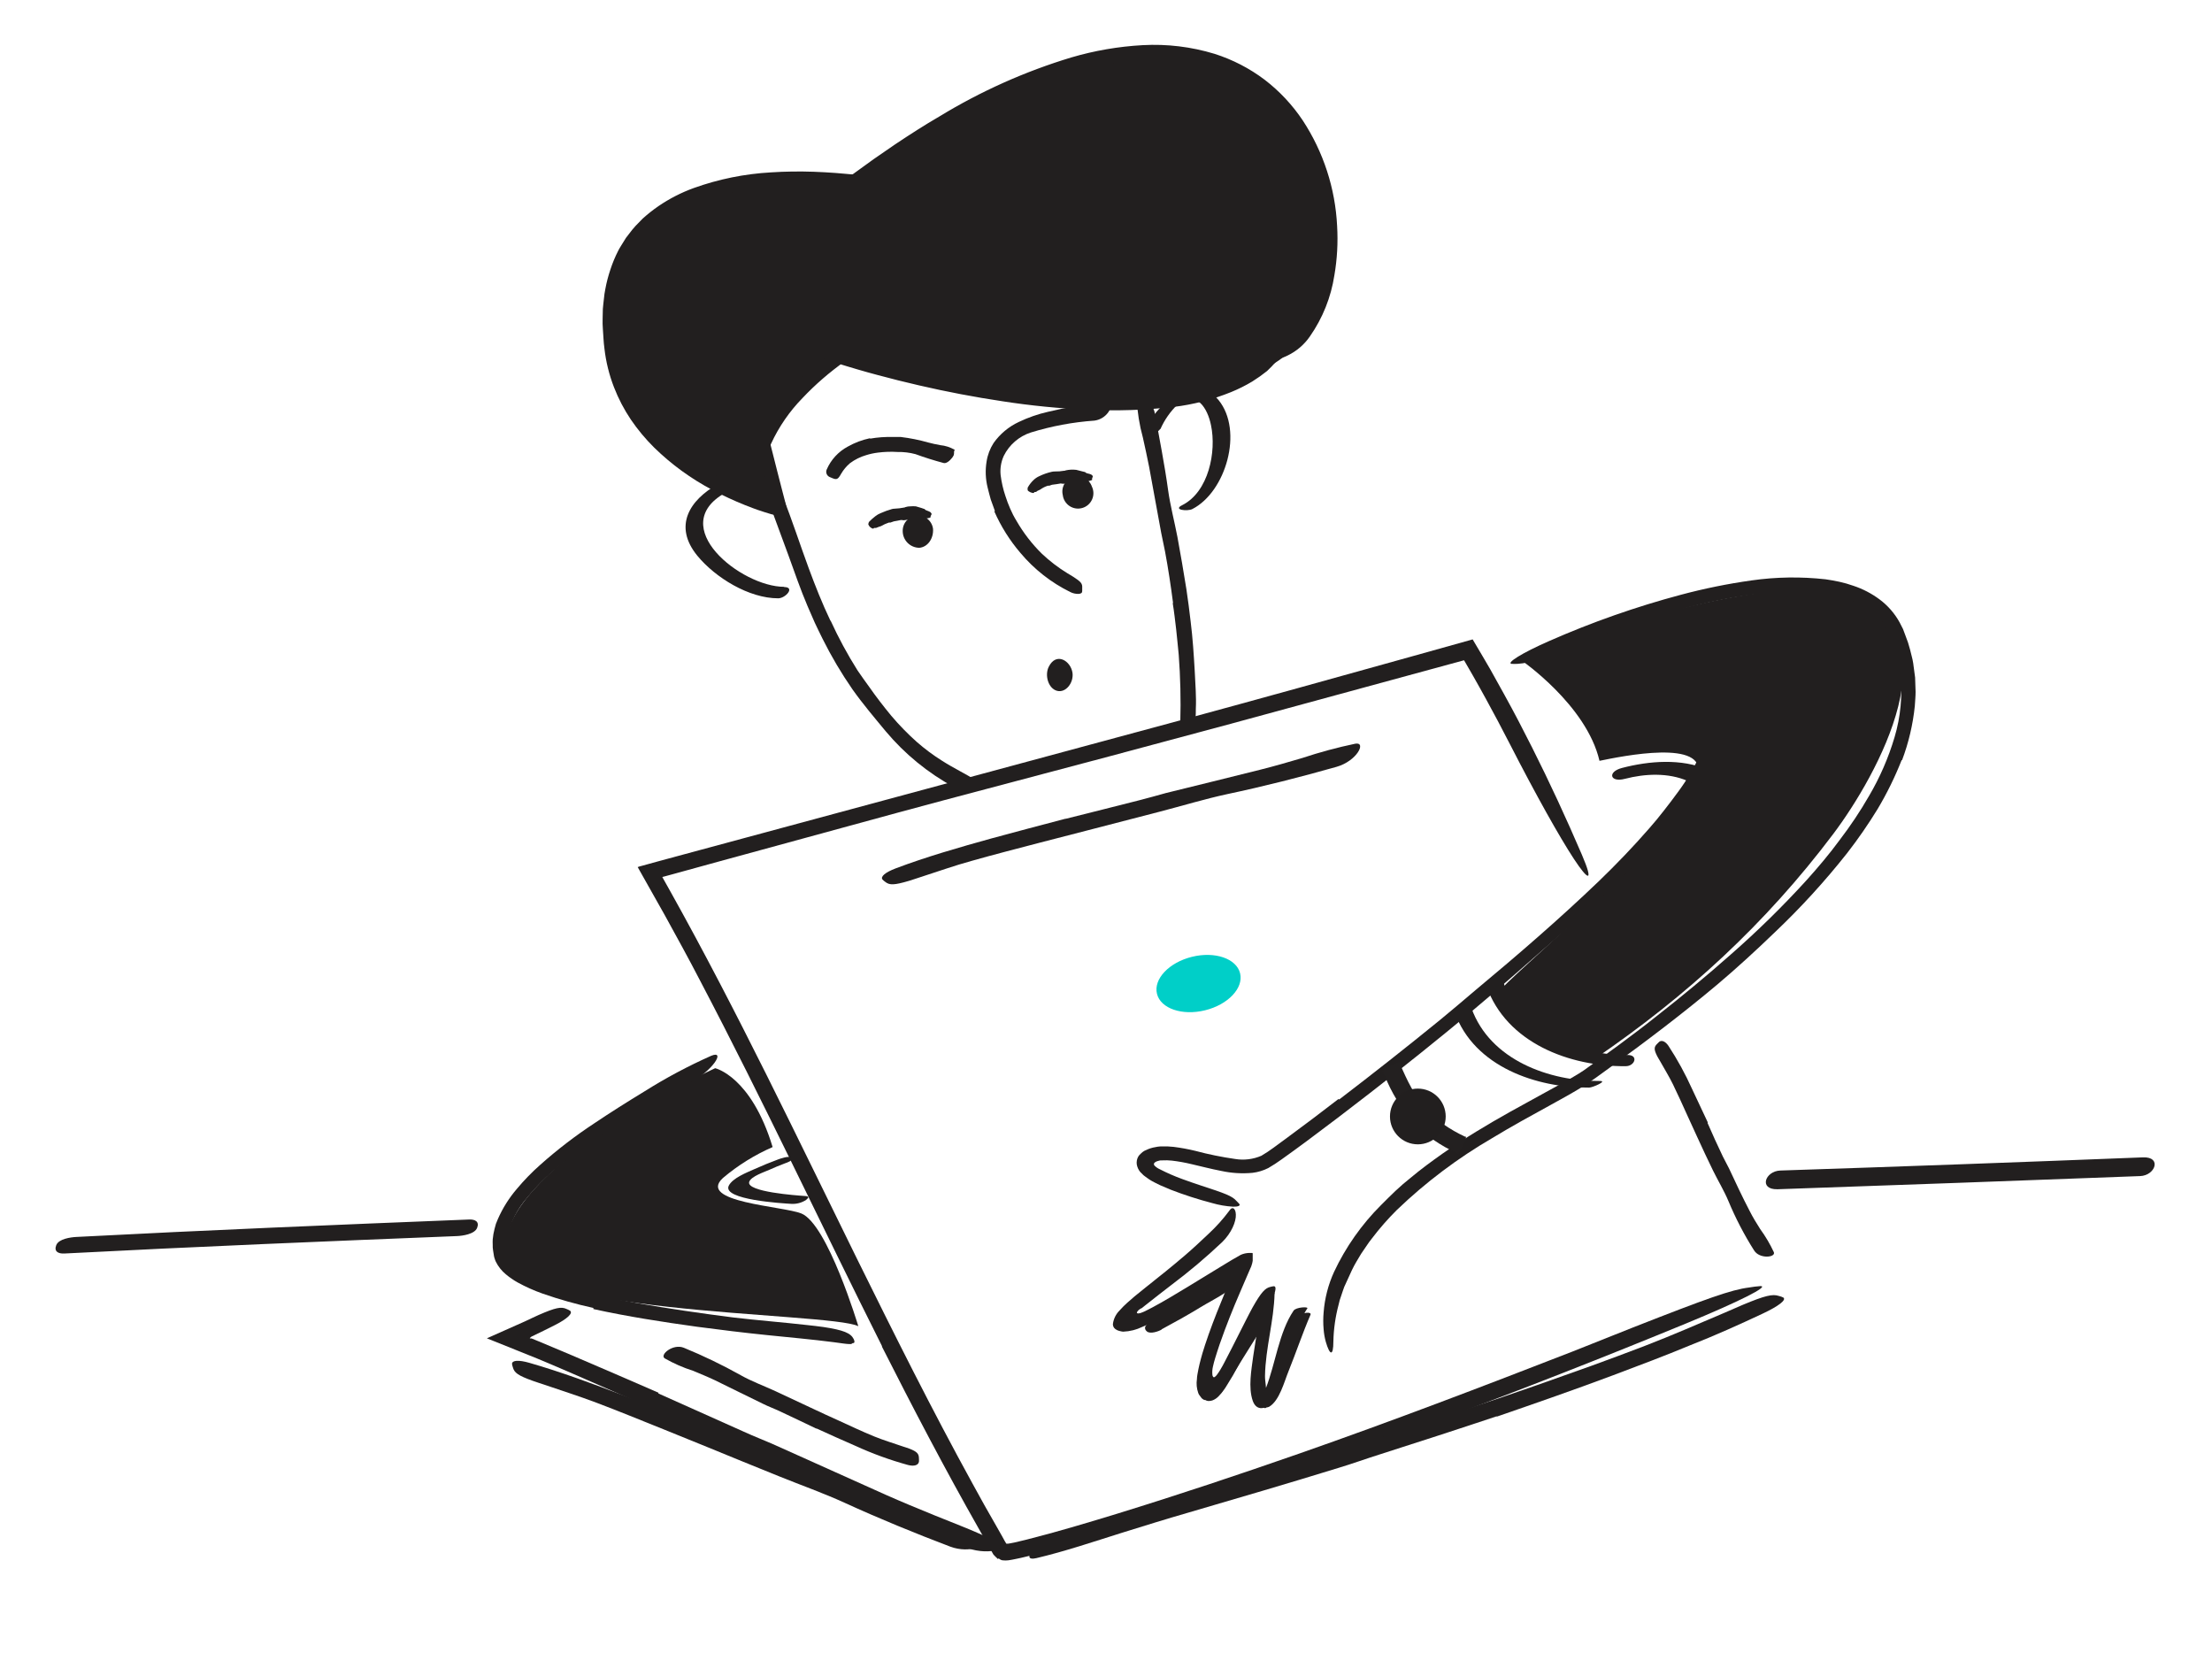 <svg width="462" height="350" viewBox="0 0 462 350" fill="none" xmlns="http://www.w3.org/2000/svg">
<path d="M161.37 239.55C156.88 224.75 149.37 223.08 149.37 223.08C149.37 223.08 106.88 242.54 105.37 260.2C104.12 274.83 173.09 273.88 179.27 276.96C179.27 276.96 172.85 255.59 167.35 253.41C163.46 251.87 145.48 251.06 151 246C154.127 243.359 157.62 241.187 161.37 239.55Z" fill="#221F1F"/>
<path d="M354.581 161.92C351.161 174.61 313.221 205.58 313.581 206.71C317.131 218.03 333.111 221.09 333.111 221.09C352.371 207.96 368.761 192.92 382.901 174.15C391.981 162.09 408.981 131.78 385.951 124.32C367.111 118.21 317.621 137.8 317.621 137.8C317.621 137.8 331.361 147.19 334.071 158.89C338.681 157.94 356.651 154.22 354.581 161.92Z" fill="#221F1F"/>
<path d="M265.11 293.76C267.24 292.49 268.24 288.52 269.11 286.4C270.69 282.48 272.04 278.45 273.71 274.57C274.01 273.86 271.85 274.1 271.53 274.83C270.21 277.91 269.11 281.08 267.9 284.21C267.24 285.92 266.57 287.63 265.83 289.31C265.44 290.18 264.69 292.52 263.76 293.08C262.5 293.83 264.39 294.19 265.12 293.76H265.11Z" fill="#221F1F"/>
<path d="M242.6 277.62C245.36 276.13 248.1 274.62 250.79 272.97C253.48 271.32 257.61 269.49 259.43 266.7C260.53 265.01 256.17 265.37 255.38 266.59C253.73 269.11 249.44 270.86 246.92 272.34C244.6 273.673 242.266 275.007 239.92 276.34C239.14 276.76 238.84 277.48 239.55 278.06C240.26 278.64 241.94 278.06 242.63 277.66L242.6 277.62Z" fill="#221F1F"/>
<path d="M255 291L263.77 277C264.36 276.07 262.16 276.17 261.77 276.86L252.94 290.81C252.36 291.73 254.56 291.63 254.99 290.94L255 291Z" fill="#221F1F"/>
<path d="M173.491 129.63C175.127 133.208 177.002 136.672 179.101 140C179.901 141.18 180.741 142.34 181.581 143.5C183.021 145.56 184.581 147.58 186.171 149.5C187.798 151.418 189.556 153.223 191.431 154.9C193.109 156.377 194.905 157.715 196.801 158.9C199.201 160.44 201.801 161.65 204.201 163.19C204.951 163.67 204.511 164.38 203.471 164.76C202.776 164.992 202.04 165.077 201.31 165.01C200.58 164.943 199.872 164.725 199.231 164.37C193.801 161.415 188.974 157.466 185.001 152.73C182.641 149.88 180.211 147.02 178.051 143.97C175.721 140.607 173.636 137.081 171.811 133.42C171.231 132.3 170.721 131.15 170.171 130.03L168.671 126.59C167.181 123.1 165.951 119.5 164.671 115.97C163.671 113.22 162.671 110.55 161.671 107.83C161.471 107.23 161.241 106.65 161.051 106.04C160.361 103.77 160.381 103.04 161.051 102.28C161.192 102.105 161.35 101.944 161.521 101.8C162.101 101.41 162.881 102.2 163.521 103.8C165.431 108.56 167.051 113.64 168.901 118.64C170.271 122.35 171.731 126.04 173.451 129.64L173.491 129.63Z" fill="#221F1F"/>
<path d="M245 125.88C244.53 122.31 244 118.73 243.33 115.17C243.09 113.86 242.77 112.58 242.53 111.28L240 97.47C239.61 95.47 239.15 93.39 238.7 91.37C237.988 88.781 237.559 86.122 237.42 83.44C237.42 81.77 240.75 83.5 241.23 86.44C242.16 91.66 243.23 96.94 243.97 102.35C244.42 105.59 245.29 108.87 245.92 112.15C246.587 115.77 247.21 119.4 247.79 123.04C248.12 125.29 248.43 127.54 248.68 129.8C249.11 133.21 249.33 136.67 249.53 140.09C249.64 142.76 249.89 145.38 249.76 148.09C249.76 148.68 249.76 149.26 249.71 149.86C249.39 152.06 249.05 152.73 248.14 153.01C247.94 153.089 247.732 153.146 247.52 153.18C246.84 153.18 246.45 152.27 246.52 150.76C246.65 146.091 246.54 141.418 246.19 136.76C245.99 134.97 245.87 133.18 245.65 131.39C245.43 129.6 245.24 127.79 244.94 125.99L245 125.88Z" fill="#221F1F"/>
<path d="M267.16 75.22C239.55 94.56 175.29 73.95 175.29 73.95C175.29 73.95 163.16 82.22 159.18 92.78L162.76 106.25C162.76 106.25 130.47 98.61 127.57 71.92C122.89 28.73 177.89 38.02 178.45 37.6C274.57 -34.33 293.63 56.68 267.16 75.22Z" fill="#221F1F"/>
<path d="M174.801 39.34C169.621 38.885 164.411 38.885 159.231 39.34C156.665 39.58 154.117 39.977 151.601 40.53C149.123 41.1 146.697 41.88 144.351 42.86C142.054 43.849 139.89 45.122 137.911 46.65C135.949 48.16 134.259 49.993 132.911 52.07C131.557 54.149 130.544 56.431 129.911 58.83C129.603 60.044 129.369 61.277 129.211 62.52L128.991 64.4C128.991 65.04 128.991 65.68 128.941 66.31C128.881 67.239 128.881 68.171 128.941 69.1C129.011 70.03 129.061 70.97 129.141 71.9C129.359 73.729 129.734 75.535 130.261 77.3C130.773 79.059 131.443 80.77 132.261 82.41C133.102 84.047 134.072 85.616 135.161 87.1C138.806 91.84 143.379 95.787 148.601 98.7C151.19 100.221 153.884 101.557 156.661 102.7C157.361 102.98 158.061 103.25 158.761 103.51L159.891 103.91C160.141 104 160.401 104.08 160.661 104.15C160.638 103.905 160.587 103.663 160.511 103.43L158.511 95.61L157.841 93.05L157.781 92.83V92.72V92.61L157.971 92.18L158.291 91.43L158.781 90.32C159.151 89.61 159.531 88.9 159.921 88.2C160.311 87.5 160.761 86.83 161.211 86.2C163.024 83.613 165.087 81.212 167.371 79.03C168.491 77.93 169.657 76.88 170.871 75.88C171.471 75.38 172.081 74.89 172.701 74.41L173.641 73.7C174.111 73.35 174.641 73 175.091 72.7L177.611 73.48L179.561 74.06L183.501 75.16C195.134 78.29 207.009 80.445 219.001 81.6C226.626 82.351 234.305 82.408 241.941 81.77C245.724 81.449 249.476 80.827 253.161 79.91C256.821 79.038 260.363 77.729 263.711 76.01C267.711 73.66 267.711 74.58 264.641 77.48C263.654 78.269 262.622 79 261.551 79.67C260.136 80.518 258.658 81.257 257.131 81.88C253.285 83.439 249.25 84.481 245.131 84.98C239.176 85.657 233.177 85.851 227.191 85.56C221.246 85.303 215.321 84.719 209.441 83.81C203.561 82.93 197.731 81.82 191.951 80.48C189.061 79.81 186.171 79.1 183.301 78.32C181.867 77.94 180.437 77.54 179.011 77.12L176.861 76.48L175.791 76.15L175.641 76.1H175.571L175.281 76.31L174.121 77.2C173.351 77.8 172.591 78.43 171.851 79.07C170.367 80.354 168.948 81.713 167.601 83.14C164.897 85.908 162.685 89.117 161.061 92.63C161.011 92.75 160.961 92.79 160.961 92.87V92.98L161.031 93.26L161.471 94.99C161.761 96.15 162.061 97.31 162.351 98.47L163.251 101.97L164.031 104.97C164.261 105.97 164.441 106.84 164.651 107.77L164.721 108.12V108.29H164.541L163.831 108.11L162.431 107.75C161.501 107.51 160.511 107.23 159.571 106.92L158.211 106.47L157.331 106.15L155.591 105.48C153.276 104.553 151.012 103.501 148.811 102.33C144.347 99.985 140.248 97.004 136.641 93.48C134.834 91.694 133.203 89.738 131.771 87.64C130.348 85.524 129.164 83.257 128.241 80.88C127.227 78.274 126.554 75.548 126.241 72.77C126.041 71.39 126.031 70.02 125.911 68.65C125.791 67.28 125.911 65.88 125.911 64.5C125.961 63.81 126.061 63.11 126.131 62.42C126.191 61.725 126.291 61.033 126.431 60.35C126.686 58.97 127.041 57.609 127.491 56.28C127.928 54.94 128.47 53.636 129.111 52.38C129.421 51.75 129.831 51.17 130.191 50.56L130.751 49.66L131.401 48.82C131.817 48.249 132.264 47.701 132.741 47.18L134.221 45.66C135.262 44.718 136.364 43.846 137.521 43.05C139.819 41.481 142.305 40.208 144.921 39.26C150.097 37.407 155.512 36.309 161.001 36C164.001 35.8 167.001 35.77 170.001 35.87C171.501 35.93 173.001 36.01 174.491 36.12L176.721 36.31L177.721 36.4C177.901 36.4 178.091 36.46 178.221 36.31L182.481 33.23L186.981 30.13C189.981 28.13 193.081 26.13 196.221 24.31C204.836 19.058 214.083 14.921 223.741 12C228.598 10.57 233.605 9.708 238.661 9.43C243.728 9.15 248.805 9.762 253.661 11.24C257.428 12.435 260.965 14.261 264.121 16.64C267.241 19.029 269.944 21.918 272.121 25.19C276.419 31.756 278.887 39.351 279.271 47.19C279.475 50.63 279.284 54.083 278.701 57.48C277.998 62.072 276.25 66.441 273.591 70.25C272.41 71.968 270.8 73.347 268.921 74.25C268.362 74.535 267.771 74.753 267.161 74.9C266.831 74.95 266.821 74.76 267.081 74.38C267.341 74 267.881 73.38 268.581 72.6C270.706 70.073 272.395 67.211 273.581 64.13C275.839 57.855 276.586 51.136 275.763 44.518C274.939 37.901 272.568 31.57 268.841 26.04C264.987 20.521 259.451 16.395 253.061 14.28C246.493 12.288 239.545 11.887 232.791 13.11C223.201 14.64 213.901 18.34 205.121 22.91C200.721 25.21 196.431 27.74 192.221 30.41C190.141 31.78 188.051 33.14 186.011 34.58C185.011 35.29 183.951 35.99 182.951 36.74L179.621 39.16L179.211 39.36L179.011 39.45H178.961C178.961 39.55 178.961 39.32 178.961 39.34H178.911H178.801C178.509 39.41 178.211 39.453 177.911 39.47C177.758 39.49 177.603 39.49 177.451 39.47H177.161H176.671L174.761 39.31L174.801 39.34Z" fill="#221F1F"/>
<path d="M242.371 89.6C243.215 87.685 244.425 85.952 245.931 84.5C249.871 81.25 252.231 85.3 252.931 88.8C254.101 94.33 252.441 102.71 246.931 105.49C244.861 106.49 248.011 106.83 249.031 106.31C256.031 102.73 259.751 89.99 254.511 83.55C249.051 76.84 241.381 84.96 238.831 90.1C238.421 90.93 241.831 90.62 242.291 89.6H242.371Z" fill="#221F1F"/>
<path d="M163.781 122.55C154.781 122.55 138.941 109.89 151.541 102.88C153.611 101.73 151.721 100.11 150.051 101.04C143.921 104.45 140.621 109.9 145.631 116.04C149.411 120.64 156.411 124.95 162.531 124.95C164.081 124.95 166.131 122.6 163.781 122.6V122.55Z" fill="#221F1F"/>
<path d="M184.221 281.13C171.441 255.68 159.421 229.92 146.221 204.79C143.841 200.19 141.341 195.66 138.851 191.13L134.451 183.32L133.611 181.83L133.191 181.08C133.448 180.978 133.712 180.898 133.981 180.84L137.281 179.93L141.491 178.79L247.381 150.2C263.031 145.95 278.741 141.59 294.241 137.26L307.581 133.53L309.681 137.08L311.241 139.75C312.241 141.54 313.241 143.34 314.241 145.15C316.241 148.76 318.141 152.42 319.991 156.1C323.701 163.46 327.151 170.95 330.391 178.49C332.931 184.42 331.761 183.99 328.731 179.38C325.701 174.77 320.791 166 315.391 155.46C313.731 152.22 312.025 149.003 310.271 145.81C309.391 144.22 308.511 142.62 307.611 141.05C306.811 139.64 305.371 137.19 305.781 137.89L257.001 151.17C240.135 155.723 223.198 160.24 206.191 164.72C193.881 167.96 181.351 171.37 168.761 174.83L149.831 180L140.381 182.6L138.871 183.01L138.491 183.11C138.491 183.11 138.311 183.11 138.351 183.19L138.441 183.36L140.061 186.25C154.061 211.33 166.361 237.25 179.011 262.92C186.811 278.72 194.681 294.48 203.171 309.92L205.581 314.29L208.061 318.64L209.291 320.81L209.841 321.81C209.943 322.007 210.056 322.197 210.181 322.38C210.403 322.398 210.625 322.381 210.841 322.33L211.841 322.14L214.241 321.57C220.681 319.95 227.081 318.03 233.451 316.08C246.191 312.15 258.831 307.93 271.331 303.57C290.761 296.78 309.621 289.57 328.571 282.2L341.001 277.25C356.591 271.13 361.611 269.34 365.301 268.88C366.109 268.735 366.923 268.635 367.741 268.58C369.501 268.65 363.381 271.76 352.031 276.44C318.341 290.3 282.361 303.81 245.641 315.78C238.821 317.99 231.971 320.14 225.061 322.16C221.601 323.16 218.131 324.16 214.581 325.02C213.691 325.24 212.801 325.45 211.861 325.63C211.67 325.677 211.477 325.713 211.281 325.74L210.621 325.85C210.203 325.899 209.78 325.899 209.361 325.85C209.168 325.814 208.984 325.739 208.821 325.63L208.581 325.45C208.581 325.51 208.641 325.29 208.471 325.58H208.421L208.321 325.48C208.041 325.19 207.741 324.96 207.481 324.64L204.481 319.34C197.371 306.82 190.701 294.06 184.211 281.24L184.221 281.13Z" fill="#221F1F"/>
<path d="M312.58 295.78C304.53 298.48 296.44 301.09 288.35 303.68C285.35 304.62 282.47 305.68 279.52 306.56C269.08 309.78 258.6 312.85 248.13 315.91C243.48 317.25 238.83 318.7 234.24 320.13C228.35 321.98 222.48 323.97 216.48 325.39C212.73 326.28 216.48 321.66 223.24 319.6C235.3 315.95 247.38 312.47 259.63 309.13C266.96 307.13 274.44 304.59 281.84 302.23C289.98 299.65 298.1 297.01 306.2 294.31C311.2 292.67 316.2 290.94 321.13 289.23L332.39 285.23C336.14 283.88 339.85 282.47 343.54 281.07C349.28 278.86 354.79 276.44 360.38 274.07C361.61 273.54 362.8 273 364.04 272.48C368.66 270.56 370.22 270.19 371.56 270.65C371.872 270.718 372.175 270.825 372.46 270.97C373.18 271.45 371.51 272.76 368.18 274.32C365.72 275.48 363.213 276.623 360.66 277.75C358.107 278.876 355.51 279.96 352.87 281C347.64 283.18 342.25 285.19 336.87 287.22C328.87 290.22 320.74 293.04 312.63 295.84L312.58 295.78Z" fill="#221F1F"/>
<path d="M222.57 171C227.69 169.71 232.82 168.44 237.93 167.13C239.8 166.66 241.64 166.13 243.5 165.62C250.09 163.98 256.69 162.4 263.27 160.73C266.18 160 269.09 159.16 271.96 158.31C275.606 157.097 279.319 156.095 283.08 155.31C285.45 154.9 283.41 158.93 279.16 160.14C271.62 162.28 264.03 164.21 256.29 165.85C251.65 166.85 246.95 168.28 242.29 169.49C237.15 170.823 232 172.157 226.84 173.49C223.67 174.3 220.5 175.11 217.34 175.94C212.55 177.2 207.72 178.42 202.99 179.77C199.32 180.77 195.77 182.05 192.17 183.2C191.37 183.45 190.61 183.73 189.8 183.97C186.8 184.85 185.8 184.89 184.91 184.18C184.699 184.031 184.502 183.864 184.32 183.68C183.84 183.07 184.91 182.17 187.05 181.36C193.39 178.96 200.24 176.99 207.13 175.08C212.25 173.67 217.42 172.34 222.57 170.97C222.56 170.94 222.56 171 222.57 171Z" fill="#221F1F"/>
<path d="M356.63 234.49C357.63 236.83 358.72 239.17 359.82 241.49C360.22 242.34 360.71 243.14 361.11 243.98C362.51 246.98 363.91 249.98 365.43 252.89C366.09 254.2 366.86 255.45 367.64 256.68C368.744 258.194 369.698 259.811 370.49 261.51C370.91 262.61 367.49 262.98 366.35 261.12C364.279 257.847 362.489 254.405 361 250.83C360.1 248.68 358.85 246.62 357.8 244.49C356.65 242.15 355.56 239.79 354.47 237.42L352.47 233.05C351.47 230.85 350.47 228.61 349.42 226.46C348.6 224.78 347.62 223.22 346.72 221.6C346.52 221.24 346.3 220.91 346.11 220.54C345.43 219.18 345.43 218.65 346.11 218C346.246 217.843 346.393 217.696 346.55 217.56C347.09 217.16 347.85 217.49 348.48 218.42C350.355 221.287 352.003 224.296 353.41 227.42L356.7 234.42L356.63 234.49Z" fill="#221F1F"/>
<path d="M137.491 291L155.371 299C157.541 300 159.761 300.84 161.931 301.81L184.931 312.14C188.331 313.65 191.791 315.08 195.211 316.47C199.601 318.26 204.091 319.89 208.311 322.08C210.941 323.45 206.181 325.08 201.131 322.96C192.191 319.23 183.331 315.31 174.521 311.05C169.261 308.51 163.601 306.27 158.131 303.87L140.131 295.87L129.021 290.98C123.411 288.53 117.781 286.03 112.171 283.7L101.691 279.49L109.691 275.93C110.621 275.5 111.521 275.05 112.471 274.63C116.001 273.09 117.221 272.83 118.341 273.37C118.6 273.467 118.848 273.591 119.081 273.74C119.701 274.26 118.481 275.41 115.971 276.69C114.331 277.523 112.665 278.343 110.971 279.15C110.691 279.36 110.661 279.45 110.661 279.51H110.991H111.001L112.571 280.15L119.421 283.03C125.471 285.59 131.511 288.25 137.551 290.86L137.491 291Z" fill="#221F1F"/>
<path d="M145.761 297.7C150.715 299.746 155.665 301.79 160.611 303.83C162.421 304.57 164.261 305.22 166.061 305.97C172.421 308.61 178.761 311.3 185.131 313.92C187.951 315.08 190.831 316.16 193.671 317.2C197.379 318.415 201.015 319.841 204.561 321.47C206.741 322.56 202.661 324.57 198.461 322.99C191.031 320.17 183.671 317.16 176.371 313.82C172.001 311.82 167.291 310.16 162.751 308.32C157.751 306.32 152.751 304.25 147.751 302.21C144.681 300.96 141.611 299.7 138.531 298.47C133.861 296.6 129.191 294.68 124.531 292.92C120.901 291.55 117.271 290.41 113.641 289.16C112.841 288.89 112.051 288.65 111.251 288.36C108.251 287.28 107.431 286.7 107.131 285.59C107.042 285.347 106.979 285.096 106.941 284.84C106.941 284.06 108.331 283.97 110.561 284.61C117.181 286.51 123.951 289.03 130.721 291.61C135.721 293.55 140.721 295.61 145.791 297.61L145.761 297.7Z" fill="#221F1F"/>
<path d="M397.181 158.73C395.791 162.256 394.119 165.663 392.181 168.92C390.222 172.123 388.085 175.215 385.781 178.18C381.159 184.027 376.126 189.538 370.721 194.67C366.821 198.43 362.831 202.1 358.721 205.57C351.421 211.7 343.831 217.45 336.141 223.02C334.211 224.4 332.341 225.84 330.231 227.13C328.121 228.42 326.081 229.53 324.001 230.68C319.841 232.96 315.701 235.23 311.661 237.68C304.452 241.871 297.768 246.907 291.751 252.68C289.881 254.536 288.144 256.521 286.551 258.62C286.141 259.127 285.758 259.654 285.401 260.2C285.031 260.75 284.651 261.28 284.291 261.83C283.631 262.95 282.921 264.05 282.371 265.23C281.821 266.41 281.271 267.59 280.751 268.77C280.521 269.38 280.331 270 280.121 270.61C280.021 270.92 279.901 271.22 279.811 271.53L279.581 272.47C278.913 274.971 278.547 277.542 278.491 280.13C278.491 283.34 277.731 283.07 276.901 280.2C276.666 279.343 276.515 278.466 276.451 277.58C276.35 276.425 276.35 275.264 276.451 274.11C276.67 271.166 277.412 268.284 278.641 265.6C281.076 260.424 284.392 255.711 288.441 251.67C289.441 250.67 290.441 249.67 291.441 248.72C292.441 247.77 293.531 246.84 294.621 245.97C296.771 244.17 299.021 242.52 301.301 240.91C305.871 237.72 310.631 234.86 315.461 232.16C317.871 230.81 320.311 229.51 322.721 228.16C325.131 226.81 327.571 225.56 329.821 224.16L330.821 223.51L331.821 222.79L333.821 221.35L337.871 218.41C340.561 216.41 343.251 214.41 345.871 212.31C351.191 208.15 356.421 203.82 361.451 199.37C367.006 194.512 372.281 189.344 377.251 183.89C379.721 181.15 382.101 178.34 384.251 175.4C386.482 172.486 388.52 169.43 390.351 166.25C392.63 162.384 394.426 158.253 395.701 153.95C396.973 149.683 397.384 145.207 396.911 140.78C396.781 139.95 396.731 139.11 396.531 138.3L395.931 135.86C395.691 135.06 395.361 134.28 395.081 133.49C394.921 133.11 394.811 132.68 394.621 132.33L394.061 131.26C393.251 129.857 392.17 128.63 390.881 127.65L390.411 127.27L389.891 126.95C389.541 126.74 389.201 126.51 388.841 126.31C388.109 125.93 387.355 125.596 386.581 125.31C383.399 124.204 380.06 123.613 376.691 123.56C373.289 123.47 369.885 123.651 366.511 124.1C356.001 125.45 346.001 128.49 336.111 132C333.931 132.79 331.831 133.61 329.651 134.45C325.651 136 322.981 137.08 321.081 137.72C319.783 138.232 318.414 138.539 317.021 138.63C316.572 138.665 316.121 138.665 315.671 138.63C314.671 138.43 317.671 136.46 323.541 133.88C332.455 129.952 341.659 126.719 351.071 124.21C355.932 122.911 360.868 121.909 365.851 121.21C370.968 120.482 376.156 120.405 381.291 120.98C382.291 121.11 383.231 121.3 384.201 121.5C385.18 121.718 386.145 121.996 387.091 122.33C389.059 122.981 390.909 123.943 392.571 125.18C394.291 126.46 395.716 128.093 396.751 129.97C396.991 130.44 397.251 130.91 397.471 131.38L397.991 132.78C398.367 133.697 398.678 134.639 398.921 135.6C399.141 136.6 399.451 137.51 399.591 138.49L399.991 141.49L400.091 144.49C400.091 145.49 399.981 146.49 399.931 147.43C399.533 151.309 398.636 155.121 397.261 158.77L397.181 158.73Z" fill="#221F1F"/>
<path d="M339.37 162.65C343.59 161.55 348.44 161.34 352.48 163.09C353.88 163.69 358.65 161.59 356.68 160.74C351.17 158.36 344.46 158.89 338.76 160.38C335.67 161.19 336.25 163.47 339.37 162.65Z" fill="#221F1F"/>
<path d="M279.721 229.6C286.808 224.187 293.808 218.667 300.721 213.04C303.241 210.98 305.721 208.85 308.191 206.76C317.011 199.42 325.701 191.92 333.971 183.99C337.631 180.46 341.171 176.77 344.461 172.99L346.031 171.15L347.541 169.26C348.541 168.02 349.491 166.71 350.451 165.42C352.326 162.906 353.919 160.193 355.201 157.33C355.831 155.61 356.541 155.86 356.721 157.79C356.721 158.03 356.721 158.29 356.721 158.59C356.701 158.888 356.665 159.186 356.611 159.48C356.5 160.197 356.34 160.905 356.131 161.6C355.861 162.32 355.541 163.11 355.131 163.92C354.7 164.745 354.22 165.544 353.691 166.31C351.746 169.098 349.639 171.769 347.381 174.31C346.271 175.58 345.141 176.83 343.991 178.04C342.841 179.25 341.671 180.47 340.491 181.66C335.761 186.42 330.821 190.94 325.731 195.33C319.651 200.58 313.441 206.17 307.131 211.42C300.191 217.18 293.154 222.823 286.021 228.35C281.634 231.763 277.214 235.123 272.761 238.43C271.061 239.68 269.371 240.93 267.641 242.15C266.758 242.789 265.844 243.383 264.901 243.93C263.868 244.454 262.751 244.793 261.601 244.93C259.413 245.136 257.207 245.001 255.061 244.53C252.971 244.13 250.931 243.59 248.921 243.13C247.551 242.796 246.161 242.546 244.761 242.38C244.097 242.309 243.428 242.292 242.761 242.33H242.391L242.121 242.38C241.946 242.413 241.776 242.463 241.611 242.53C241.41 242.601 241.229 242.717 241.081 242.87C241.021 242.962 240.997 243.073 241.014 243.182C241.031 243.291 241.086 243.39 241.171 243.46C241.478 243.761 241.837 244.005 242.231 244.18C243.753 244.961 245.323 245.646 246.931 246.23C248.231 246.72 249.521 247.14 250.851 247.59C255.851 249.22 257.341 249.76 258.241 250.79C258.441 251.02 258.731 251.26 258.861 251.45C259.101 251.79 258.591 252.02 257.571 252C256.073 251.916 254.59 251.661 253.151 251.24C250.2 250.47 247.295 249.532 244.451 248.43C243.731 248.14 243.001 247.83 242.271 247.5C241.911 247.33 241.541 247.15 241.181 246.96C240.981 246.86 240.841 246.79 240.601 246.65C240.282 246.473 239.975 246.276 239.681 246.06C239.401 245.85 239.091 245.65 238.831 245.43L238.131 244.73C237.774 244.286 237.534 243.76 237.431 243.2C237.345 242.624 237.454 242.036 237.741 241.53C237.89 241.293 238.076 241.08 238.291 240.9C238.5 240.687 238.735 240.502 238.991 240.35C239.569 240.052 240.18 239.82 240.811 239.66L241.811 239.47C241.979 239.439 242.15 239.423 242.321 239.42H242.661C243.485 239.384 244.311 239.414 245.131 239.51C246.652 239.701 248.161 239.978 249.651 240.34C252.394 241.074 255.179 241.641 257.991 242.04C259.842 242.342 261.74 242.106 263.461 241.36C264.351 240.837 265.212 240.266 266.041 239.65L268.761 237.65C272.381 235 275.971 232.28 279.531 229.53L279.721 229.6Z" fill="#221F1F"/>
<path d="M263.341 270.83C263.231 275.01 262.341 279.07 261.751 283.2C261.371 286.06 260.681 289.75 261.651 292.54C262.311 294.44 263.961 294.54 265.471 293.03C267.661 290.88 268.471 286.15 269.381 283.38C270.441 280.18 271.131 276.07 273.051 273.24C273.321 272.84 270.681 272.97 270.181 273.71C267.121 278.22 266.381 284.86 264.391 289.91C263.868 290.88 263.407 291.882 263.011 292.91C265.501 296.62 264.541 290.14 264.431 291.15C264.571 289.96 264.191 288.56 264.211 287.32C264.311 281.51 266.081 275.86 266.211 270.04C266.211 269.48 263.341 269.89 263.311 270.81L263.341 270.83Z" fill="#221F1F"/>
<path d="M255.781 269.85L256.781 267.45L256.991 267.09C257.08 266.939 257.157 266.782 257.221 266.62C257.095 266.662 256.972 266.712 256.851 266.77L256.581 266.91L256.401 267L256.301 267.06L255.991 267.24L252.991 269.08C251.061 270.26 249.161 271.5 247.201 272.64C245.461 273.64 243.711 274.64 241.901 275.55L240.531 276.23L239.721 276.61L238.591 277.1C237.341 277.705 235.979 278.046 234.591 278.1C234.392 278.088 234.194 278.055 234.001 278C233.764 277.954 233.532 277.88 233.311 277.78C233.065 277.669 232.849 277.501 232.681 277.29C232.524 277.064 232.44 276.795 232.441 276.52C232.573 275.434 233.07 274.425 233.851 273.66C234.345 273.098 234.873 272.567 235.431 272.07C235.991 271.56 236.681 270.98 236.971 270.73L239.311 268.84C242.091 266.64 244.861 264.42 247.501 262.16C249.201 260.7 250.851 259.16 252.441 257.65C254.006 256.199 255.435 254.609 256.711 252.9C257.041 252.39 257.301 252.23 257.581 252.34C257.861 252.45 258.101 252.9 258.121 253.64C258.191 255.13 257.191 257.51 255.271 259.39C251.89 262.592 248.328 265.597 244.601 268.39C242.781 269.8 240.961 271.2 239.191 272.61L238.531 273.14L238.441 273.21H238.381L238.101 273.38C237.82 273.546 237.591 273.789 237.441 274.08C237.441 274.28 237.641 274.3 237.781 274.29C237.966 274.275 238.148 274.234 238.321 274.17C238.527 274.104 238.727 274.023 238.921 273.93C239.441 273.68 240.131 273.34 240.721 273.02C243.181 271.71 245.611 270.22 248.021 268.77L252.801 265.85L255.391 264.27C256.631 263.5 257.951 262.72 259.161 262.05C259.699 261.814 260.275 261.682 260.861 261.66C261.091 261.66 261.271 261.66 261.461 261.66C261.651 261.66 261.611 261.73 261.641 261.79C261.646 261.836 261.646 261.883 261.641 261.93V262.22C261.641 262.43 261.641 262.63 261.641 262.91V263.31L261.531 263.84C261.424 264.273 261.267 264.693 261.061 265.09L260.481 266.43L259.021 269.82L257.901 272.46C257.168 274.226 256.468 276 255.801 277.78C255.431 278.78 255.071 279.78 254.721 280.78L254.221 282.29L253.801 283.63C253.631 284.19 253.471 284.77 253.341 285.37C253.195 285.968 253.158 286.588 253.231 287.2C253.254 287.307 253.298 287.409 253.361 287.5C253.383 287.549 253.424 287.589 253.474 287.609C253.525 287.63 253.581 287.63 253.631 287.61C253.824 287.499 253.991 287.349 254.121 287.17C254.389 286.821 254.636 286.457 254.861 286.08C255.201 285.52 255.511 284.95 255.781 284.42L257.241 281.6L260.241 275.67C260.691 274.8 261.121 273.94 261.601 273.07C263.411 269.86 264.261 268.98 265.341 268.75C265.579 268.679 265.824 268.632 266.071 268.61C266.771 268.67 266.341 270.14 265.141 272.49C263.461 275.823 261.751 279.196 260.011 282.61C259.561 283.47 259.101 284.33 258.641 285.19L257.501 287.25C257.011 288.08 256.501 288.91 256.031 289.66C255.604 290.33 255.115 290.959 254.571 291.54C254.224 291.921 253.798 292.222 253.321 292.42C252.987 292.548 252.628 292.599 252.271 292.57C252.164 292.56 252.06 292.533 251.961 292.49L251.761 292.39L251.661 292.34H251.611V292.41L251.261 292.22L250.981 292L250.581 291.46L250.401 291.21L250.261 290.89C249.936 289.963 249.844 288.971 249.991 288C249.991 287.67 250.041 287.38 250.101 287L250.301 285.93C250.421 285.23 250.651 284.46 250.831 283.72C250.931 283.36 251.031 282.98 251.141 282.61L251.321 282.04L251.681 280.89L252.451 278.63C253.521 275.63 254.691 272.71 255.891 269.81L255.781 269.85Z" fill="#221F1F"/>
<path d="M123.94 273.15C120.342 272.365 116.796 271.364 113.32 270.15C111.53 269.516 109.795 268.741 108.13 267.83C107.251 267.34 106.42 266.767 105.65 266.12C104.775 265.401 104.062 264.505 103.56 263.49C103.461 263.284 103.381 263.07 103.32 262.85C103.244 262.653 103.191 262.448 103.16 262.24L102.98 261.1C102.916 260.727 102.893 260.348 102.91 259.97C102.89 259.59 102.89 259.21 102.91 258.83C102.974 258.091 103.102 257.358 103.29 256.64L103.58 255.58L103.99 254.58C104.98 252.32 106.298 250.217 107.9 248.34C109.432 246.501 111.103 244.782 112.9 243.2C116.415 240.075 120.152 237.208 124.08 234.62C127.53 232.3 131.08 230.07 134.56 227.95C139.04 225.126 143.719 222.629 148.56 220.48C151.56 219.25 149.04 223.53 143.79 226.35C139.11 228.87 134.5 231.51 129.99 234.35C125.462 237.124 121.095 240.152 116.91 243.42C114.4 245.403 112.113 247.653 110.09 250.13C108.055 252.472 106.626 255.277 105.93 258.3C105.787 259.081 105.743 259.878 105.8 260.67L105.97 261.83C105.97 261.98 106.06 262.12 106.11 262.26C106.178 262.407 106.255 262.551 106.34 262.69C107.304 263.978 108.572 265.008 110.03 265.69C113.225 267.248 116.577 268.462 120.03 269.31C124.31 270.45 128.68 271.31 133.03 272.13C139.69 273.3 146.42 274.28 153.1 275.13C158.29 275.75 163.41 276.13 168.57 276.72C169.71 276.85 170.83 276.96 171.98 277.13C176.21 277.77 177.69 278.41 178.3 279.64C178.42 279.91 178.57 280.32 178.35 280.44C178.13 280.56 178.2 280.44 178.08 280.5C178.13 280.5 177.88 280.6 177.86 280.63C177.84 280.66 177.86 280.69 177.78 280.69H177.42C176.8 280.69 175.64 280.5 174.14 280.3C169.65 279.72 164.91 279.3 160.14 278.81C155.37 278.32 150.49 277.73 145.62 277.08C138.39 276.08 131.14 274.96 123.93 273.38L123.94 273.15Z" fill="#221F1F"/>
<path d="M371.241 248.36C396.495 247.487 421.745 246.57 446.991 245.61C450.161 245.49 451.571 241.55 447.601 241.7C422.355 242.7 397.101 243.617 371.841 244.45C368.671 244.56 367.271 248.45 371.241 248.36Z" fill="#221F1F"/>
<path d="M13.441 261.78C40.781 260.35 68.13 259.23 95.441 258.14C96.621 258.09 99.13 257.74 99.65 256.43C100.17 255.12 99.24 254.62 97.96 254.68C70.611 255.77 43.261 256.89 15.96 258.32C14.78 258.38 12.271 258.71 11.751 260.03C11.23 261.35 12.161 261.85 13.441 261.78Z" fill="#221F1F"/>
<path d="M306.21 237.37C306.174 237.388 306.135 237.398 306.095 237.398C306.055 237.398 306.016 237.388 305.98 237.37C304.403 236.647 302.897 235.78 301.48 234.78C300.09 233.781 298.819 232.627 297.69 231.34C296.557 230.043 295.571 228.624 294.75 227.11C293.89 225.58 293.2 223.97 292.39 222.22C292.357 222.14 292.357 222.05 292.39 221.97C292.395 221.954 292.395 221.936 292.39 221.92C292.32 221.78 291.39 222.07 290.39 222.56C289.39 223.05 288.57 223.56 288.63 223.69C288.671 223.695 288.711 223.709 288.745 223.732C288.78 223.754 288.809 223.784 288.83 223.82L289.2 224.62C290.592 228.123 292.567 231.365 295.04 234.21C296.341 235.622 297.786 236.896 299.35 238.01C300.912 239.088 302.565 240.029 304.29 240.82C304.325 240.845 304.354 240.876 304.376 240.912C304.398 240.948 304.413 240.988 304.42 241.03C304.57 241.1 305.06 240.3 305.52 239.26C305.886 238.688 306.121 238.043 306.21 237.37Z" fill="#232020"/>
<path d="M296.131 238.98C299.345 238.98 301.951 236.374 301.951 233.16C301.951 229.946 299.345 227.34 296.131 227.34C292.916 227.34 290.311 229.946 290.311 233.16C290.311 236.374 292.916 238.98 296.131 238.98Z" fill="#221F1F"/>
<path d="M334.171 225.75C323.631 225.85 311.221 221.39 307.331 210.54C307.051 209.76 303.621 210.81 303.851 211.47C307.911 222.79 320.961 227.23 331.911 227.13C332.621 227.13 335.821 225.73 334.171 225.75Z" fill="#221F1F"/>
<path d="M310.431 205.86C314.631 217.86 327.901 222.76 339.551 222.66C341.461 222.66 342.291 220.3 339.921 220.32C329.511 220.41 317.631 215.52 313.921 204.93C313.411 203.47 309.921 204.44 310.441 205.86H310.431Z" fill="#221F1F"/>
<path d="M162.52 242.13C160.87 242.74 159.23 243.41 157.63 244.13C156.03 244.85 153 246 152.2 247.64C150.84 250.56 163.39 251.3 165.29 251.41C166.375 251.472 167.451 251.184 168.36 250.59C168.93 250.11 169.08 249.83 168.14 249.77C166.47 249.66 155.81 248.92 156.48 246.82C156.84 245.67 159.73 244.73 160.7 244.29C161.67 243.85 162.87 243.35 163.97 242.94C164.38 242.79 165.67 242.4 165.3 241.82C164.93 241.24 162.85 242.01 162.52 242.13Z" fill="#221F1F"/>
<path d="M251.706 210.984C256.499 209.8 259.768 206.342 259.007 203.259C258.245 200.176 253.742 198.636 248.949 199.819C244.155 201.003 240.887 204.462 241.648 207.545C242.409 210.628 246.912 212.168 251.706 210.984Z" fill="#00CFC8"/>
<path d="M170.5 298.35C167.84 297.08 165.19 295.8 162.5 294.55C161.5 294.09 160.5 293.73 159.55 293.26C156.15 291.62 152.76 289.92 149.35 288.26C147.83 287.54 146.27 286.9 144.72 286.26C142.675 285.607 140.704 284.742 138.84 283.68C137.7 282.94 140.58 280.53 142.84 281.47C146.898 283.131 150.852 285.038 154.68 287.18C156.98 288.48 159.56 289.42 162.01 290.55C164.69 291.79 167.37 293.06 170.06 294.32C171.71 295.09 173.36 295.87 175.06 296.62C177.57 297.76 180.06 298.96 182.61 299.99C184.61 300.8 186.61 301.4 188.61 302.09C189.05 302.24 189.49 302.36 189.93 302.53C191.54 303.16 191.93 303.59 191.93 304.59C191.95 304.816 191.95 305.044 191.93 305.27C191.8 305.99 190.93 306.27 189.67 305.95C185.901 304.915 182.223 303.577 178.67 301.95C175.95 300.79 173.25 299.54 170.55 298.32L170.5 298.35Z" fill="#221F1F"/>
<path d="M182.51 110.29C182.41 110.51 182.15 110.4 181.74 110.08C181.565 109.921 181.431 109.722 181.35 109.5C181.375 109.332 181.419 109.168 181.48 109.01C181.893 108.575 182.342 108.173 182.82 107.81C183.146 107.547 183.51 107.335 183.9 107.18C184.675 106.834 185.473 106.543 186.29 106.31C186.475 106.259 186.667 106.232 186.86 106.23C187.511 106.204 188.16 106.127 188.8 106C188.91 105.994 189.017 105.96 189.11 105.9C189.452 105.792 189.81 105.738 190.17 105.74C190.539 105.711 190.91 105.711 191.28 105.74C191.85 105.93 192.41 106.04 192.94 106.26C193.02 106.26 193.11 106.26 193.16 106.37C193.21 106.48 193.47 106.58 193.63 106.64C193.858 106.716 194.079 106.813 194.29 106.93C194.394 107.017 194.482 107.122 194.55 107.24C194.63 107.34 194.49 107.61 194.45 107.63C194.41 107.65 194.37 107.85 194.34 107.97C194.31 108.09 194.34 108.07 194.34 108.1C193.86 108.222 193.372 108.309 192.88 108.36C192.231 108.305 191.578 108.305 190.93 108.36C190.831 108.384 190.728 108.384 190.63 108.36C190.138 108.41 189.651 108.49 189.17 108.6C188.891 108.67 188.599 108.67 188.32 108.6C188.264 108.585 188.205 108.585 188.15 108.6C187.67 108.72 187.15 108.79 186.69 108.88C186.445 108.948 186.204 109.032 185.97 109.13H185.83C185.77 109.12 185.709 109.12 185.65 109.13C185.075 109.322 184.522 109.574 184 109.88C183.684 109.972 183.373 110.082 183.07 110.21C183 110.31 182.56 110.2 182.51 110.29Z" fill="#221F1F"/>
<path d="M194.87 110.4C195.03 112.47 193.75 114.26 192 114.4C191.08 114.389 190.202 114.017 189.554 113.364C188.907 112.711 188.542 111.83 188.54 110.91C188.522 110.098 188.815 109.31 189.36 108.708C189.905 108.105 190.659 107.734 191.469 107.67C192.278 107.606 193.082 107.854 193.714 108.364C194.346 108.873 194.76 109.605 194.87 110.41V110.4Z" fill="#221F1F"/>
<path d="M216.001 102.8C216.001 103.04 215.701 102.99 215.201 102.8C215.041 102.75 214.651 102.48 214.641 102.38C214.617 102.201 214.617 102.019 214.641 101.84C214.972 101.236 215.397 100.689 215.901 100.22C216.243 99.894 216.639 99.63 217.071 99.44C217.901 99.039 218.773 98.734 219.671 98.53C219.865 98.486 220.063 98.463 220.261 98.46C220.931 98.476 221.601 98.425 222.261 98.31C222.374 98.318 222.486 98.29 222.581 98.23C223.304 98.072 224.047 98.035 224.781 98.12L226.461 98.55C226.541 98.55 226.631 98.55 226.701 98.65C226.771 98.75 227.021 98.84 227.191 98.88C227.432 98.921 227.667 98.992 227.891 99.09C228.011 99.159 228.116 99.251 228.201 99.36C228.291 99.46 228.201 99.74 228.151 99.77C228.101 99.8 228.101 100 228.091 100.12C228.097 100.163 228.097 100.207 228.091 100.25C227.598 100.433 227.09 100.57 226.571 100.66C225.864 100.654 225.156 100.684 224.451 100.75C224.342 100.768 224.231 100.768 224.121 100.75C224.061 100.75 222.591 100.96 222.541 100.98C222.242 101.05 221.931 101.05 221.631 100.98C221.603 100.968 221.572 100.962 221.541 100.962C221.51 100.962 221.48 100.968 221.451 100.98C220.941 101.09 220.451 101.13 219.921 101.21C219.671 101.21 219.431 101.36 219.181 101.43C219.135 101.44 219.087 101.44 219.041 101.43C218.985 101.424 218.928 101.424 218.871 101.43C218.306 101.608 217.773 101.874 217.291 102.22C217.211 102.31 216.571 102.51 216.491 102.66C216.411 102.81 216.001 102.7 216.001 102.8Z" fill="#221F1F"/>
<path d="M228.051 101.61C228.254 102.03 228.362 102.489 228.369 102.955C228.376 103.421 228.281 103.883 228.091 104.309C227.901 104.735 227.621 105.114 227.269 105.421C226.918 105.727 226.504 105.954 226.056 106.084C225.609 106.214 225.138 106.246 224.677 106.176C224.216 106.106 223.776 105.936 223.387 105.679C222.998 105.421 222.67 105.082 222.426 104.685C222.181 104.288 222.026 103.843 221.971 103.38C221.782 102.588 221.905 101.754 222.314 101.05C222.723 100.347 223.387 99.828 224.169 99.6C224.95 99.373 225.789 99.454 226.512 99.828C227.235 100.203 227.786 100.84 228.051 101.61Z" fill="#221F1F"/>
<path d="M207.8 106.72L206.93 104.31C206.68 103.49 206.5 102.65 206.28 101.83C205.834 100.047 205.759 98.192 206.06 96.38C206.27 95.005 206.767 93.69 207.52 92.52C208.865 90.621 210.681 89.104 212.79 88.12C214.738 87.189 216.784 86.478 218.89 86C220.71 85.57 222.55 85.18 224.37 84.87C226.665 84.356 229.02 84.154 231.37 84.27C231.53 84.27 231.7 84.35 231.71 84.46L231.77 84.63C231.77 84.79 231.84 84.95 231.88 85.13V85.01C231.88 84.91 231.88 84.95 231.88 85.01C231.884 85.053 231.884 85.097 231.88 85.14C231.882 85.239 231.865 85.337 231.83 85.43C231.757 85.652 231.649 85.862 231.51 86.05C231.175 86.535 230.742 86.945 230.239 87.254C229.736 87.562 229.174 87.761 228.59 87.84C224.08 88.157 219.621 88.989 215.3 90.32C214.08 90.716 212.953 91.352 211.982 92.19C211.012 93.028 210.219 94.051 209.65 95.2C209.08 96.451 208.852 97.832 208.99 99.2C209.175 100.69 209.51 102.157 209.99 103.58C210.275 104.48 210.609 105.365 210.99 106.23L211.6 107.53C211.81 107.96 212.07 108.36 212.31 108.78C213.764 111.309 215.557 113.627 217.64 115.67C219.269 117.202 221.052 118.563 222.96 119.73C223.37 119.99 223.8 120.21 224.2 120.48C225.74 121.48 226.1 121.85 226.03 122.79C226.03 122.99 226.03 123.22 226.03 123.43C226.036 123.511 226.023 123.592 225.992 123.667C225.96 123.741 225.912 123.808 225.85 123.86C225.667 123.973 225.455 124.032 225.24 124.03C224.65 124.04 224.066 123.906 223.54 123.64C219.535 121.668 215.986 118.882 213.12 115.46C210.889 112.851 209.053 109.93 207.67 106.79L207.8 106.72Z" fill="#221F1F"/>
<path d="M181.751 91.6C183.309 91.329 184.89 91.215 186.471 91.26C187.031 91.26 187.591 91.26 188.151 91.26C190.085 91.492 191.998 91.876 193.871 92.41C194.691 92.64 195.531 92.8 196.351 92.96C197.408 93.057 198.431 93.381 199.351 93.91C199.376 93.937 199.396 93.967 199.411 94C199.411 94 199.331 94.06 199.321 94.12C199.268 94.246 199.247 94.384 199.261 94.52C199.269 94.699 199.249 94.878 199.201 95.05C199.112 95.236 199.004 95.414 198.881 95.58C198.351 96.26 197.631 96.85 197.071 96.69C195.071 96.15 193.171 95.56 191.201 94.84C189.985 94.515 188.729 94.364 187.471 94.39C186.103 94.303 184.73 94.347 183.371 94.52C182.537 94.621 181.713 94.799 180.911 95.05C179.693 95.403 178.548 95.972 177.531 96.73C176.793 97.356 176.168 98.103 175.681 98.94C175.571 99.12 175.481 99.31 175.361 99.47C174.931 100.11 174.621 100.19 173.811 99.84C173.624 99.774 173.44 99.697 173.261 99.61C172.975 99.479 172.753 99.241 172.642 98.947C172.532 98.652 172.542 98.326 172.671 98.04C173.556 96.001 175.103 94.321 177.061 93.27C178.506 92.454 180.068 91.864 181.691 91.52L181.751 91.6Z" fill="#221F1F"/>
<path d="M224 140.5C224.29 142.59 222.6 144.75 220.78 144.27C218.96 143.79 218.16 141.07 219.03 139.27C220.6 136.09 223.63 138 224 140.5Z" fill="#221F1F"/>
</svg>
